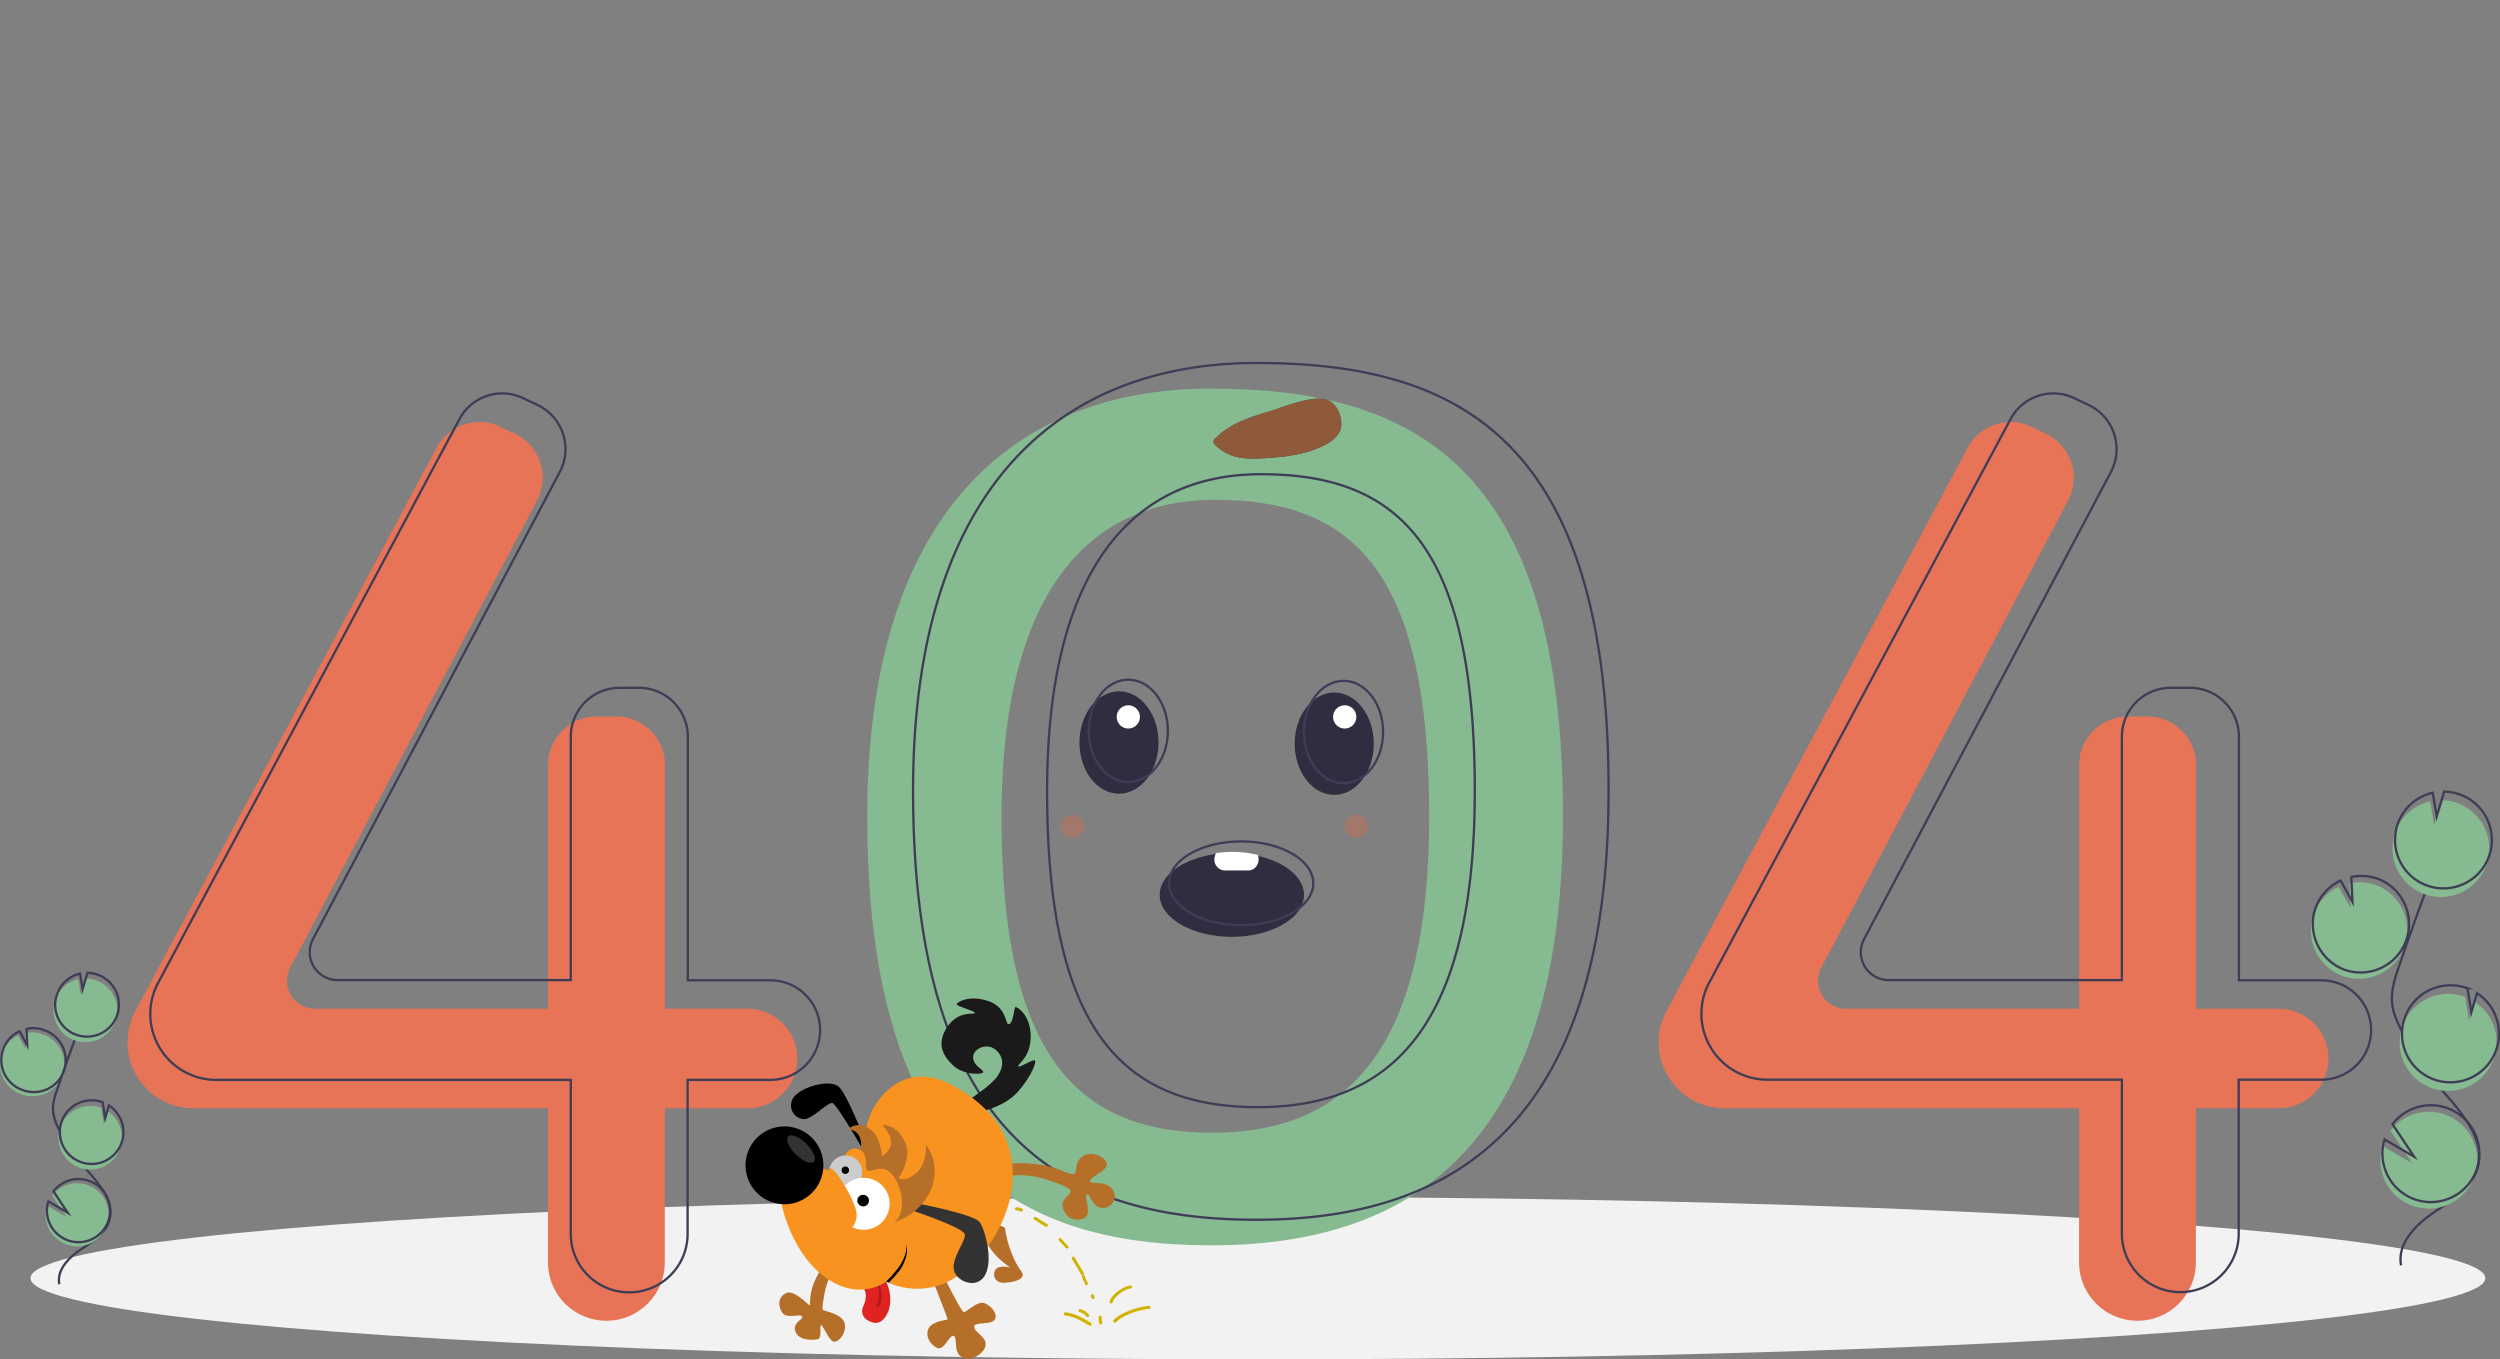 <svg id="Layer_1" data-name="Layer 1" xmlns="http://www.w3.org/2000/svg" viewBox="0 0 1074.4 584.2"><rect x="0" y="0" width="1074.4" height="584.2" fill="#808080" stroke="none"/><defs><style>.cls-1{fill:#f2f2f2;}.cls-2{fill:#86ba90;}.cls-3{fill:#e87458;}.cls-4{fill:none;stroke:#3f3d56;stroke-miterlimit:10;}.cls-5{fill:#3f3d56;}.cls-6{fill:#8f5a39;}.cls-7{fill:#2f2e41;}.cls-8{fill:#fff;}.cls-9{fill:#f0643b;isolation:isolate;opacity:0.3;}.cls-10{fill:#b66f29;}.cls-11{fill:#de2321;}.cls-12{fill:#b31a17;}.cls-13{fill:#1a1a1a;}.cls-14{fill:#f7931e;}.cls-15{fill:#333;}.cls-16{fill:#ccc;}.cls-17{fill:#d1b200;}</style></defs><ellipse class="cls-1" cx="540.6" cy="549.3" rx="527.5" ry="34.9"/><path class="cls-2" d="M520.4,167c-85.9,0-147.7,55.1-147.7,183.8,0,145.8,61.7,184.4,147.7,184.4s151.3-42.3,151.3-184.4C671.8,198.9,606.4,167,520.4,167Zm.6,319.8c-59.5,0-90.6-34.9-90.6-135.9,0-89.1,32.4-136.1,91.9-136.1s91.9,30.9,91.9,136.1C614.2,449.3,580.5,486.8,521,486.8Z"/><path class="cls-3" d="M321.3,433.5H285.8V328.9a21,21,0,0,0-21-21h-8.3a21,21,0,0,0-21,21V433.5H135.3a12,12,0,0,1-12-12,12.22,12.22,0,0,1,1.4-5.6L230.8,215.1a21,21,0,0,0-8.7-28.3,5.94,5.94,0,0,1-.8-.4l-6.3-3a20.84,20.84,0,0,0-27.4,9.1L58.2,434.5a28.34,28.34,0,0,0,25,41.8H235.5v66.2a25.1,25.1,0,1,0,50.2,0V476.3h35.5a21.4,21.4,0,0,0,.1-42.8Zm658,0H943.8V328.9a21,21,0,0,0-21-21h-8.3a21,21,0,0,0-21,21V433.5H793.3a12,12,0,0,1-12-12,12.22,12.22,0,0,1,1.4-5.6L888.8,215.1a21,21,0,0,0-8.7-28.3,5.94,5.94,0,0,1-.8-.4l-6.3-3a20.84,20.84,0,0,0-27.4,9.1l-129.4,242a28.34,28.34,0,0,0,25,41.8H893.5v66.2a25.1,25.1,0,0,0,50.2,0V476.3h35.5a21.4,21.4,0,0,0,.1-42.8Z"/><path class="cls-4" d="M331.1,421.3H295.6V316.6a21,21,0,0,0-21-21h-8.3a21,21,0,0,0-21,21V421.2H145.1a12,12,0,0,1-12-12,12.22,12.22,0,0,1,1.4-5.6L240.6,202.8a21,21,0,0,0-8.7-28.3,5.94,5.94,0,0,1-.8-.4l-6.3-3a20.84,20.84,0,0,0-27.4,9.1L68,422.3a28.34,28.34,0,0,0,25,41.8H245.3v66.2a25.1,25.1,0,0,0,50.2,0V464.1H331a21.4,21.4,0,0,0,.1-42.8Zm666.6,0H962.2V316.6a21,21,0,0,0-21-21h-8.3a21,21,0,0,0-21,21V421.2H811.7a12,12,0,0,1-12-12,12.22,12.22,0,0,1,1.4-5.6L907.2,202.8a21,21,0,0,0-8.7-28.3,5.94,5.94,0,0,1-.8-.4l-6.3-3a20.84,20.84,0,0,0-27.4,9.1l-129.4,242a28.34,28.34,0,0,0,25,41.8H911.9v66.2a25.1,25.1,0,0,0,50.2,0V464h35.5a21.35,21.35,0,0,0,.1-42.7ZM540,156c-85.9,0-147.6,55.1-147.6,183.8,0,145.8,61.7,184.4,147.6,184.4s151.3-42.3,151.3-184.4C691.4,187.8,626,156,540,156Zm.6,319.8c-59.5,0-90.6-34.9-90.6-135.9,0-89.1,32.4-136.1,91.9-136.1s91.9,30.9,91.9,136.1C633.8,438.3,600.1,475.8,540.6,475.8Z"/><path class="cls-5" d="M576.2,184.2c-.8,3.2-4.1,5.8-7.8,7.5-7.8,3.8-17.4,4.9-26.8,5.3a55.82,55.82,0,0,1-7.1-.1,20,20,0,0,1-12.2-5.6,1.63,1.63,0,0,1-.5-2.3,1.21,1.21,0,0,1,.5-.5c5-5.5,13.3-8.8,21.6-11.2,6.3-1.8,17.4-6.6,24.3-5.9C574.9,171.9,577.2,180.2,576.2,184.2Z"/><path class="cls-6" d="M576.2,184.2c-.8,3.2-4.1,5.8-7.8,7.5-7.8,3.8-17.4,4.9-26.8,5.3a55.82,55.82,0,0,1-7.1-.1,20,20,0,0,1-12.2-5.6,1.63,1.63,0,0,1-.5-2.3,1.21,1.21,0,0,1,.5-.5c5-5.5,13.3-8.8,21.6-11.2,6.3-1.8,17.4-6.6,24.3-5.9C574.9,171.9,577.2,180.2,576.2,184.2Z"/><path class="cls-2" d="M1006.9,419.5a20.82,20.82,0,0,0,14.3-39.1,21.4,21.4,0,0,0-11.5-.8l.5,10.7-5.1-9.2a20.84,20.84,0,0,0-10.7,11.7,18.11,18.11,0,0,0-1.2,5.6,20.77,20.77,0,0,0,13.7,21.1Z"/><path class="cls-4" d="M1031.9,543.8c-1.8-9.1,6-17.2,13.6-22.4s16.6-10.4,19.2-19.3c3.8-12.8-7.4-24.5-16.1-34.6a120.28,120.28,0,0,1-16.5-24.6c-1.8-3.5-3.5-7.2-4-11.2-.7-5.7,1.1-11.3,3-16.7,6.1-18,12.7-35.9,19.6-53.6m-43,55.4a20.82,20.82,0,0,0,14.3-39.1,21.4,21.4,0,0,0-11.5-.8l.5,10.7-5.1-9.2a20.84,20.84,0,0,0-10.7,11.7,18.11,18.11,0,0,0-1.2,5.6,21.05,21.05,0,0,0,13.7,21.1Z"/><path class="cls-2" d="M1029.4,357.6a20.84,20.84,0,0,1,15-13.2l1.7,10.2,3.2-10.7a20.8,20.8,0,1,1-21.1,20.5,19.89,19.89,0,0,1,1.2-6.8Z"/><path class="cls-4" d="M1030.5,353.9a20.84,20.84,0,0,1,15-13.2l1.7,10.2,3.2-10.7a20.8,20.8,0,1,1-21.1,20.5,22.62,22.62,0,0,1,1.2-6.8Z"/><path class="cls-2" d="M1045,467.6a20.87,20.87,0,0,0,18.5-37.1l-2.4,8.2-1.7-10.3h-.1a20.86,20.86,0,0,0-14.3,39.2Z"/><path class="cls-4" d="M1046,463.9a20.87,20.87,0,0,0,18.5-37.1l-2.4,8.2-1.7-10.3h-.1a20.86,20.86,0,0,0-14.3,39.2Z"/><path class="cls-2" d="M1023.3,502.2a20.81,20.81,0,1,0,16.9-24.1,21.05,21.05,0,0,0-12.9,7.8l9.3,14-12.7-7.4a21.14,21.14,0,0,0-.6,9.7Z"/><path class="cls-4" d="M1024.2,499.4a20.81,20.81,0,1,0,16.9-24.1,21.05,21.05,0,0,0-12.9,7.8l9.3,14-12.7-7.4a19.94,19.94,0,0,0-.6,9.7Z"/><path class="cls-2" d="M9,470.2a13.67,13.67,0,1,0,9.3-25.7,12.81,12.81,0,0,0-7.5-.5l.3,7-3.3-6a13.28,13.28,0,0,0-7,7.7,15.25,15.25,0,0,0-.8,3.7A13.69,13.69,0,0,0,9,470.2Z"/><path class="cls-4" d="M25.5,551.9c-1.2-6,3.9-11.3,8.9-14.7s10.9-6.8,12.6-12.7c2.5-8.4-4.9-16.1-10.6-22.8a84.38,84.38,0,0,1-10.9-16.1,22,22,0,0,1-2.6-7.3c-.5-3.7.7-7.4,2-11,4-11.8,8.3-23.6,12.9-35.2M9.6,468.4a13.67,13.67,0,1,0,9.3-25.7,12.81,12.81,0,0,0-7.5-.5l.3,7-3.3-6a13.28,13.28,0,0,0-7,7.7,15.25,15.25,0,0,0-.8,3.7A13.57,13.57,0,0,0,9.6,468.4Z"/><path class="cls-2" d="M23.8,429.5a13.85,13.85,0,0,1,9.8-8.7l1.1,6.7,2.1-7A13.7,13.7,0,1,1,23,434,14.23,14.23,0,0,1,23.8,429.5Z"/><path class="cls-4" d="M24.6,427.1a13.85,13.85,0,0,1,9.8-8.7l1.1,6.7,2.1-7a13.7,13.7,0,1,1-13.9,13.5A14.41,14.41,0,0,1,24.6,427.1Z"/><path class="cls-2" d="M34.1,501.8a13.66,13.66,0,0,0,12.1-24.3l-1.6,5.4-1.1-6.8a13.68,13.68,0,0,0-9.4,25.7Z"/><path class="cls-4" d="M34.7,499.4a13.66,13.66,0,0,0,12.1-24.3l-1.6,5.4-1.1-6.8a13.68,13.68,0,0,0-9.4,25.7Z"/><path class="cls-2" d="M19.8,524.5a13.56,13.56,0,1,0,2.6-10.7l6.1,9.2-8.3-4.9A13.92,13.92,0,0,0,19.8,524.5Z"/><path class="cls-4" d="M20.4,522.7A13.56,13.56,0,1,0,23,512l6.1,9.2-8.3-4.9A12.69,12.69,0,0,0,20.4,522.7Z"/><ellipse class="cls-7" cx="480.9" cy="319.1" rx="17" ry="22"/><ellipse class="cls-7" cx="573.4" cy="319.6" rx="17" ry="22"/><path class="cls-7" d="M560.4,384.6c0,9.9-13.9,18-31,18s-31-8.1-31-18c0-8.6,10.4-15.8,24.3-17.6a49.22,49.22,0,0,1,6.7-.4,51.69,51.69,0,0,1,11.1,1.2C552.2,370.4,560.4,377,560.4,384.6Z"/><ellipse class="cls-4" cx="484.9" cy="314.1" rx="17" ry="22"/><ellipse class="cls-4" cx="577.4" cy="314.6" rx="17" ry="22"/><ellipse class="cls-4" cx="533.4" cy="379.6" rx="31" ry="18"/><path class="cls-8" d="M540.9,369.3a5.13,5.13,0,0,1-1.3,3.4,4.31,4.31,0,0,1-3.2,1.4h-10a4.61,4.61,0,0,1-4.5-4.8,5,5,0,0,1,.8-2.7,49.13,49.13,0,0,1,6.7-.5,46.15,46.15,0,0,1,11.1,1.3,4.33,4.33,0,0,1,.4,1.9Z"/><circle class="cls-8" cx="484.9" cy="308.1" r="5"/><circle class="cls-8" cx="577.9" cy="308.1" r="5"/><circle class="cls-9" cx="582.9" cy="355.1" r="5"/><circle class="cls-9" cx="460.9" cy="355.1" r="5"/><path class="cls-10" d="M422.76,530.47c2.21,8.66,11.42,14.24,11.42,14.24s-4.9-1.27-6.35.94-.39,5.94,4.1,5.63,9.5-1.77,6.86-5.09-6.12-11.6-6.91-18.57C431.88,527.62,420.45,521.71,422.76,530.47Z"/><path class="cls-11" d="M380.66,550.56a17.21,17.21,0,0,1,1.94,8.67c-.08,4.62-3.12,10.36-7.42,9.14-5.38-1.52-4.95-5.25-4.19-7a10.41,10.41,0,0,0,1.1-4.79,6.26,6.26,0,0,0-.75-2.63Z"/><path class="cls-12" d="M377.58,551.68a10.67,10.67,0,0,1,1.27,5.3c0,2.4-.81,5.09-1.81,5s.65-2.89.7-5.22a10.32,10.32,0,0,0-.95-4.76Z"/><path class="cls-10" d="M357,547.66a39,39,0,0,0-2.62,8c-.56,3.44-1.23,6.69-.67,7.27s8.34,1.69,9.29,5.85-2.8,8.46-4.87,7.73-4.41-7-5.25-7,.5,5.59-1.38,6-8,.91-9.6-3.17,3.72-5.35,2.79-6.63-6.81,1.35-8.64-1.76-1.58-6.62,1.86-8.25,9.88,5.65,10.14,5.24-.31-2.26.84-6.82,4.6-9.85,4.6-9.85Z"/><path class="cls-10" d="M399.79,536.42s13.06,28,14.57,27.48,5.51-4.38,8.06-4,6.49,4.19,5.23,7-9,.88-9,3.31,5.66,4.42,4.9,8.08-6.6,7.21-10.3,4.88-1.59-7.88-3.31-9-4.12,6.54-7.19,5.12-5.31-5.24-3.62-8.48,8-3.4,8.11-3.85-11.09-28.62-11.09-28.62Z"/><path class="cls-10" d="M433.91,500.07a55.45,55.45,0,0,1,15.57.93c5.84,1.18,11.09,4.35,12.35,3.43s-.29-4.56,3.11-7.24,9.37-.65,10.63,2.55-7.46,6.11-7.19,7.86,6.73-.57,9.67,3.52a5,5,0,0,1-5,7.91c-4-.8-4.31-6-5.92-5.64s2.74,8.78-1.47,10.27-7.62-.49-8.85-4.54,4.05-5.89,3.16-7.48-4.89-3-11.19-5A37.27,37.27,0,0,0,434,505.28Z"/><path class="cls-13" d="M421.58,477.65s10-1.83,15.86-8.45,8.15-12.95,7.28-13.5-6.54,3.29-7.13,2.57,5.56-3.9,5.36-13.16-5.86-12.3-6.51-12.36-.88,6.86-2.76,7.39-.57-7.08-8.93-9.92-13.6.56-13.62,1.41,8,2.83,7.82,3.72-7-1.32-11.86,6-1.81,12.46,2.63,16.63,12.82,3.93,12.82,2.72-4.3-2.58-4.34-6.34,6-6.4,9.78-3.14c3.37,2.92,3.6,7,.76,11.2S415.9,473,415.9,473Z"/><path class="cls-14" d="M356.89,503.42l13.89-9.31s.78-11.92,5.14-18.84c5.28-8.39,16.24-17.86,32.88-9.11,16.86,8.87,26.29,21.54,26.43,38.49.14,16.36-9.7,34.21-23.66,43.68a30.18,30.18,0,0,1-30.74,2.42s-8.95,7-21.19,1.14c-19.48-9.4-24-35.54-24-35.54l14.8-15.55Z"/><path class="cls-15" d="M393.24,517s24.95,4.68,27.75,8.17c2.09,2.59,6.75,18,1.42,24.14-3.83,4.4-11.32,1.16-12.44-3.35-1.31-5.3,5.74-13.37,4.56-15.73C413,527.16,391.37,520,391.37,520Z"/><path d="M372.89,493.19S363.78,468.9,360,466.66c-5.05-3-17.4,1.27-19.42,5.75a5.89,5.89,0,0,0,5.05,8.55c3.71-.06,10.32-7.74,12.27-6.85s12.84,19.72,12.84,19.72Z"/><path class="cls-10" d="M384.23,525.27s10.34-2.79,15.2-12.65c5.84-11.83-1.43-20.53-1.43-20.53s.32,7.09-3.22,11c-4.69,5.13-8.67,3.38-8.67,3.38s5.54-8.14,3.29-14.35c-3.4-9.37-10.28-8.65-10.28-8.65s4.76,4.83,3.72,8.77A8.24,8.24,0,0,1,379,496.9s-.43-7.88-4.39-11.09c-6-4.87-10.28-.44-10.28-.44a5.32,5.32,0,0,1,5.37,4.05,7.88,7.88,0,0,1-.29,5.6l-4.25,5Z"/><path class="cls-14" d="M380.53,526.55a7.89,7.89,0,0,0,3.7-1.28c3.2-1.85,5.34-9.73.88-18s-9.58-3.56-11.95-4.19,1-7.59-4.45-9.34c-4.49-1.45-6.61,4.85-6.61,4.85Z"/><path class="cls-16" d="M357.4,499.94a7.15,7.15,0,1,0,9.86-2.24A7.15,7.15,0,0,0,357.4,499.94Z"/><path d="M361.94,502.06a1.6,1.6,0,1,0,2.2-.5A1.6,1.6,0,0,0,361.94,502.06Z"/><path class="cls-8" d="M361.7,511.39a11.17,11.17,0,1,0,15.41-3.5A11.18,11.18,0,0,0,361.7,511.39Z"/><path d="M368.79,514.71a2.5,2.5,0,0,0,4.23,2.66,2.5,2.5,0,1,0-4.23-2.66Z"/><path class="cls-14" d="M356.34,503.19s-.35-1.35.28-1.3c2.72.25,11.78,15.66,11.54,20.22-.33,6.2-4.29,6.82-4.29,6.82a34.49,34.49,0,0,1-8.44-11.39C352.5,510.75,356.34,503.19,356.34,503.19Z"/><path d="M323,491.88a16.72,16.72,0,1,0,23-5.24A16.71,16.71,0,0,0,323,491.88Z"/><path class="cls-15" d="M338.74,488.35c-1.25,1.26.21,4.73,3.26,7.75s6.54,4.45,7.79,3.18-.22-4.73-3.27-7.75S340,487.09,338.74,488.35Z"/><path d="M380.83,550.75a44.88,44.88,0,0,0,6-7c4-6.49,2.34-9.51,2.34-9.51s2.21,3.55-1.7,10.47c-1.29,2.29-5.53,6.54-5.53,6.54Z"/><path class="cls-17" d="M438.67,520.65a4.14,4.14,0,0,0-1.9-.5.67.67,0,0,1-.6-.7c0-.3.4-.6.7-.6a5,5,0,0,1,2.4.6.69.69,0,0,1,.3.9.62.62,0,0,1-.6.4A.37.37,0,0,1,438.67,520.65Z"/><path class="cls-17" d="M449.37,527.15a20.68,20.68,0,0,1-2.5-1.5c-.8-.5-1.5-1-2.3-1.4a.67.67,0,1,1,.6-1.2c.8.4,1.6,1,2.4,1.5s1.6,1,2.4,1.4a.69.69,0,0,1,.3.9.62.62,0,0,1-.6.4C449.57,527.25,449.47,527.15,449.37,527.15Z"/><path class="cls-17" d="M458.07,536.35c-.6-.7-1.4-1.5-2.1-2.3l-.8-.8a.64.64,0,1,1,.9-.9l.8.8c.7.8,1.5,1.6,2.2,2.4a.63.63,0,0,1-.1.9.6.6,0,0,1-.4.1C458.37,536.55,458.17,536.55,458.07,536.35Z"/><path class="cls-17" d="M464.67,547.75l-4-6.7a.65.65,0,1,1,1.1-.7l4,6.7a.65.65,0,0,1-.2.9.37.37,0,0,1-.3.1A.6.6,0,0,1,464.67,547.75Z"/><path class="cls-17" d="M466.37,551.85c-.5-1-1-2-1.4-3a.63.63,0,0,1,1.2-.4,23.76,23.76,0,0,0,1.3,2.9.66.66,0,0,1-.3.9.37.37,0,0,1-.3.1C466.57,552.35,466.37,552.25,466.37,551.85Z"/><path class="cls-17" d="M469.27,558a1.59,1.59,0,0,1-.4-1.2.65.65,0,1,1,1.3.1c0,.2,0,.3.1.4a.63.63,0,0,1-.1.9.6.6,0,0,1-.4.1A.55.55,0,0,1,469.27,558Z"/><path class="cls-17" d="M472.47,568.85a6.55,6.55,0,0,1-.3-2.8c0-.4.3-.6.7-.6a.56.56,0,0,1,.6.7,4.71,4.71,0,0,0,.2,2.1.75.75,0,0,1-.4.9.37.37,0,0,1-.3.1C472.77,569.25,472.47,569.05,472.47,568.85Z"/><path class="cls-17" d="M477.37,560.15a.62.62,0,0,1-.5-.8c.8-3.1,6.1-6.6,8.9-6.9a.65.65,0,0,1,.1,1.3c-2.5.2-7.1,3.5-7.7,5.9a.56.56,0,0,1-.6.5Z"/><path class="cls-17" d="M478.67,568.25a.63.63,0,0,1-.1-.9c2.7-3.2,11.2-6,15.2-6.1a.65.65,0,0,1,.1,1.3c-3.7.1-11.7,2.7-14.2,5.7a.76.76,0,0,1-.5.2C479,568.45,478.87,568.35,478.67,568.25Z"/><path class="cls-17" d="M468.17,569.75c-3.8-2.4-6.4-3.8-10.5-4.5a.67.67,0,0,1,.3-1.3c4.2.7,7.1,2.2,10.9,4.6a.65.65,0,0,1,.2.9.86.86,0,0,1-.6.3Z"/><path class="cls-17" d="M466.87,565.75a5.68,5.68,0,0,0-2.9-1.9.63.63,0,0,1,.4-1.2,6.41,6.41,0,0,1,3.6,2.4.65.65,0,0,1-.2.9.6.6,0,0,1-.4.1A.55.55,0,0,1,466.87,565.75Z"/></svg>